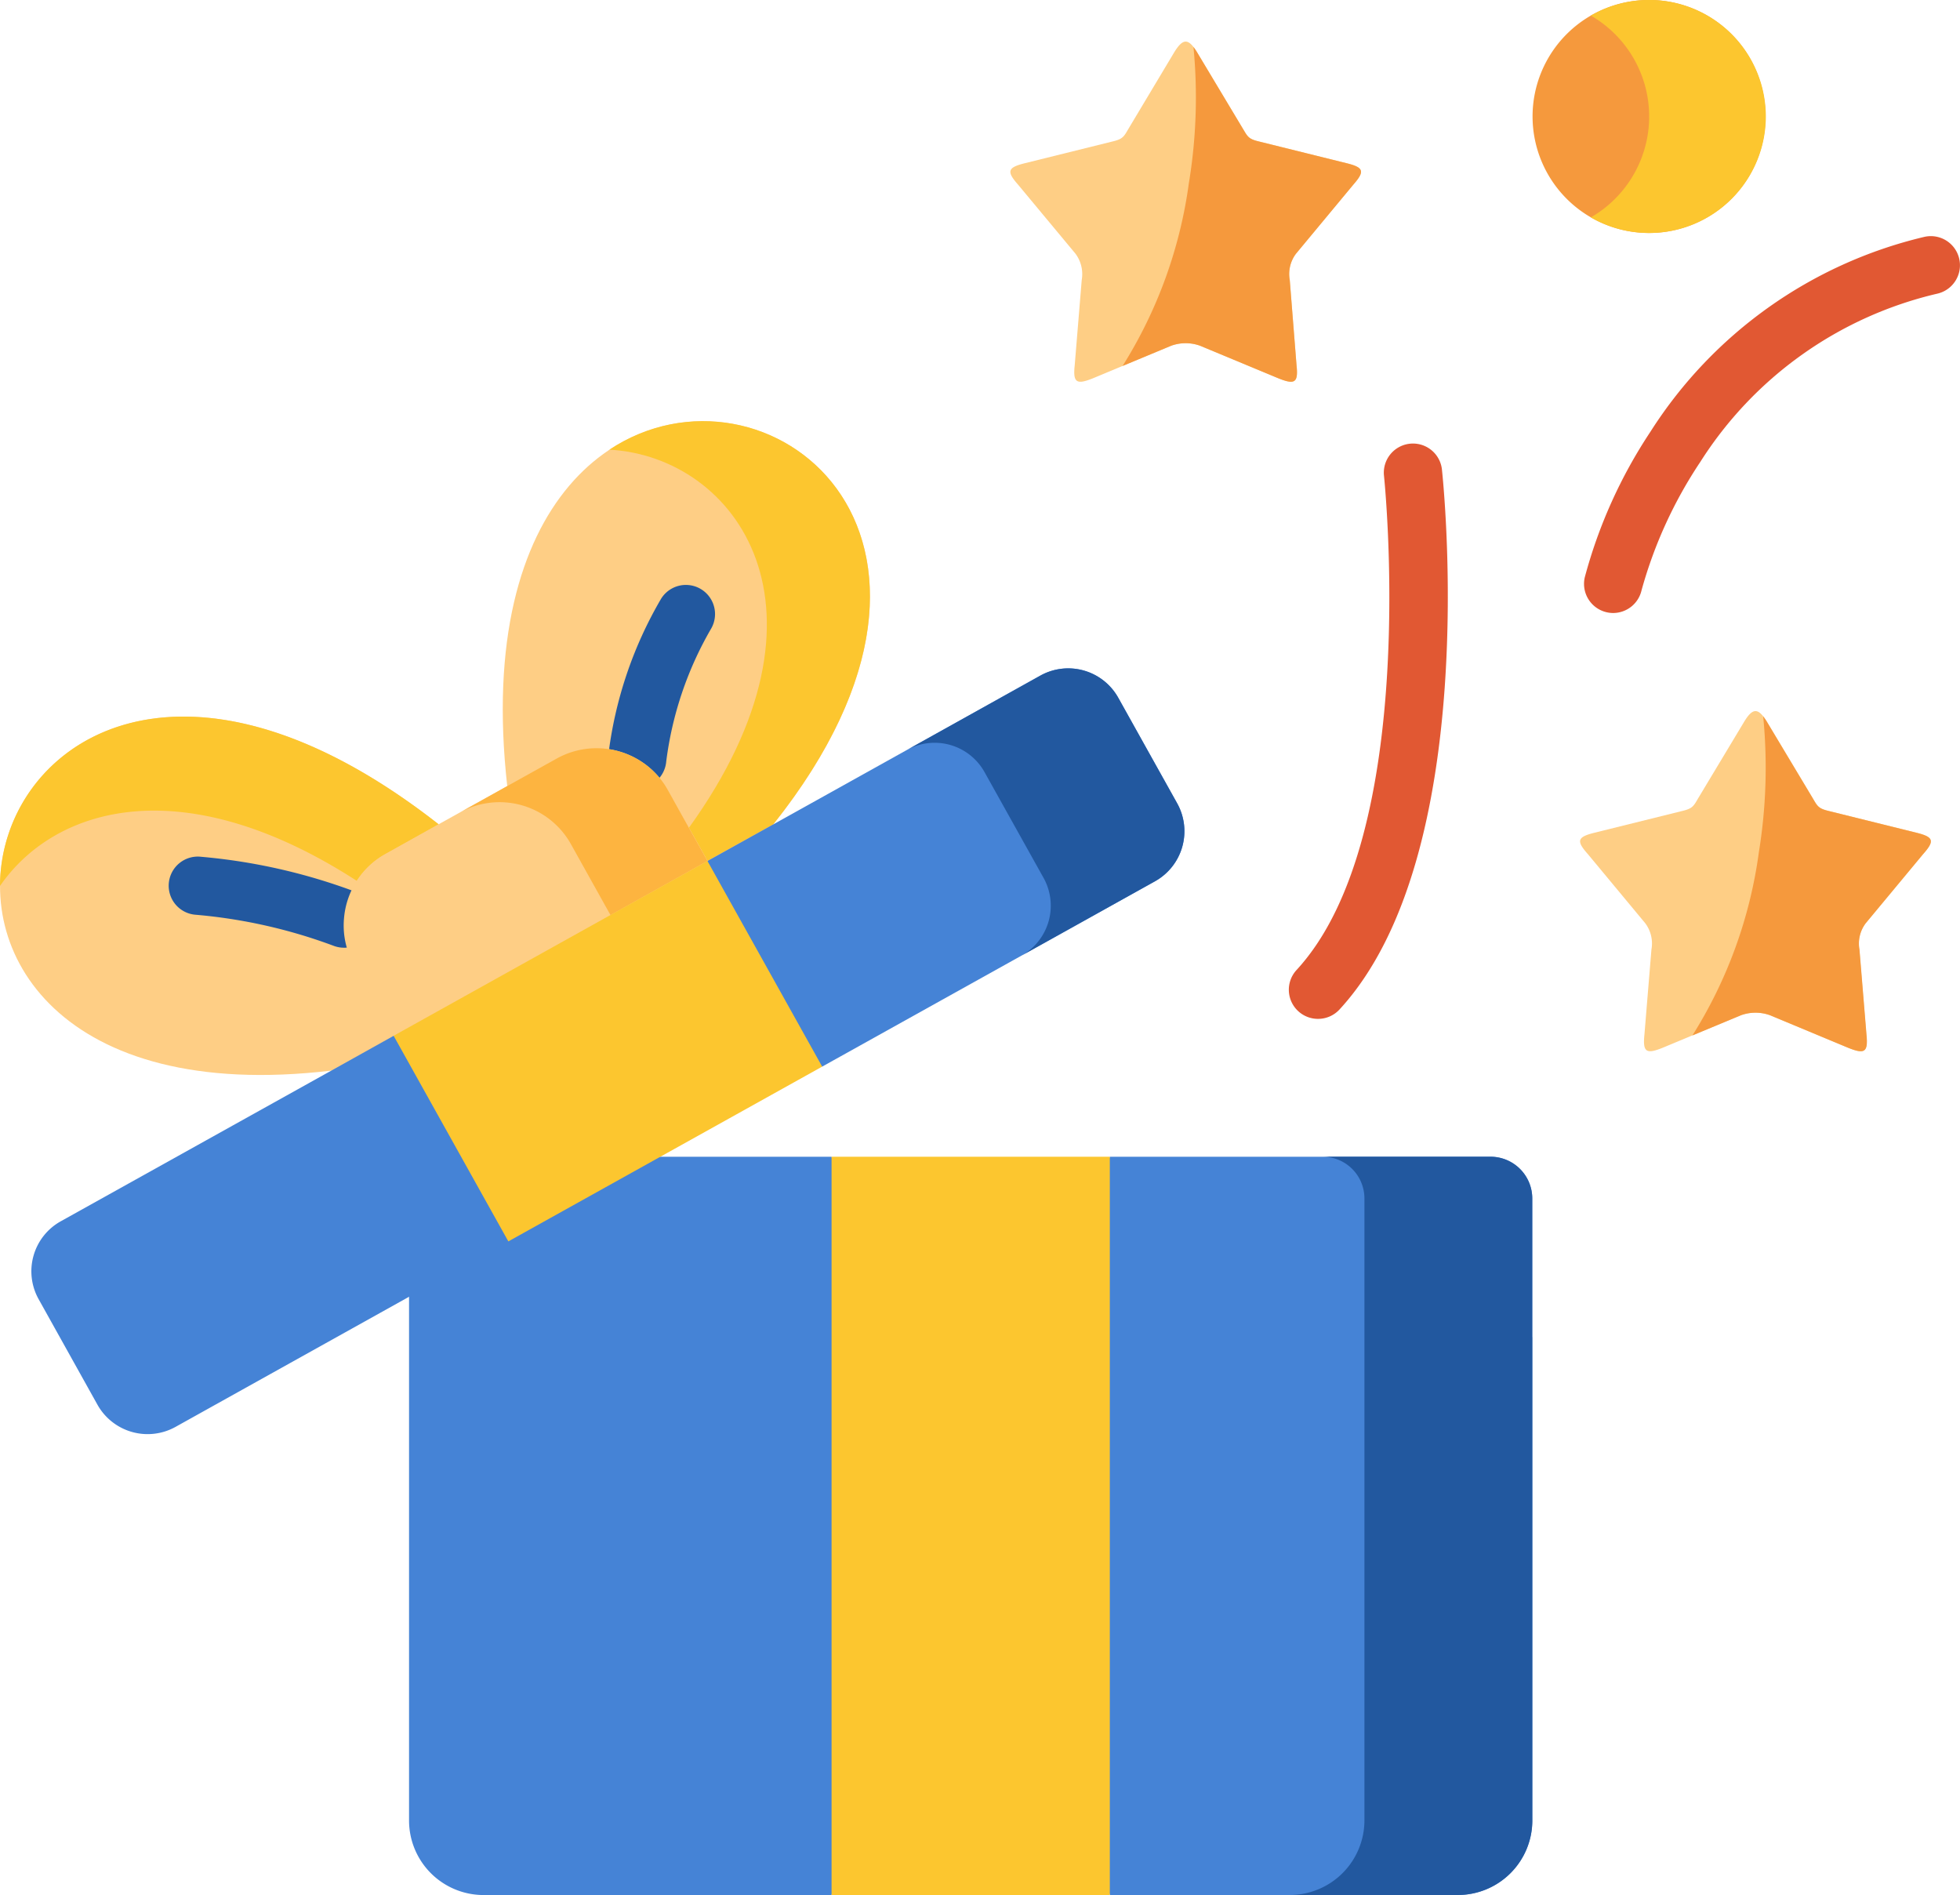 <svg xmlns="http://www.w3.org/2000/svg" width="83.992" height="81.204" viewBox="0 0 83.992 81.204">
  <g id="surprise" transform="translate(0 -8.5)">
    <g id="Group_4401" data-name="Group 4401" transform="translate(65.677 8.5)">
      <path id="Path_8956" data-name="Path 8956" d="M405.349,18.482a4.991,4.991,0,1,0-5-4.989A4.994,4.994,0,0,0,405.349,18.482Z" transform="translate(-400.351 -8.5)" fill="#f5993d" fill-rule="evenodd"/>
    </g>
    <g id="Group_4402" data-name="Group 4402" transform="translate(0.002 39.207)">
      <path id="Path_8957" data-name="Path 8957" d="M24.618,209.212,18.806,200.3c-19.827-15.523-27.852,13.311-4.6,10.553Z" transform="translate(-0.012 -195.683)" fill="#fece85" fill-rule="evenodd"/>
    </g>
    <g id="Group_4403" data-name="Group 4403" transform="translate(21.544 26.551)">
      <path id="Path_8958" data-name="Path 8958" d="M142.918,135.809c14.573-18.31-14.19-26.652-11.4-1.64l4.848,8.347Z" transform="translate(-131.325 -118.533)" fill="#fece85" fill-rule="evenodd"/>
    </g>
    <g id="Group_4404" data-name="Group 4404" transform="translate(17.532 57.294)">
      <path id="Path_8959" data-name="Path 8959" d="M124.972,338.347l3.589-16.248-3.589-15.387H117.64l-8.974-.774-1.8,6.774v22.452a3.194,3.194,0,0,0,3.187,3.184Z" transform="translate(-106.869 -305.937)" fill="#4583d6" fill-rule="evenodd"/>
    </g>
    <g id="Group_4405" data-name="Group 4405" transform="translate(43.292 58.068)">
      <path id="Path_8960" data-name="Path 8960" d="M286.269,339.108V312.437a1.789,1.789,0,0,0-1.782-1.781H268.166L263.9,326.479l4.267,15.813h14.917A3.194,3.194,0,0,0,286.269,339.108Z" transform="translate(-263.899 -310.656)" fill="#4583d6" fill-rule="evenodd"/>
    </g>
    <g id="Group_4406" data-name="Group 4406" transform="translate(26.114 26.549)">
      <path id="Path_8961" data-name="Path 8961" d="M166.206,135.8c10-12.566-.412-20.439-7.022-16.055,5.448.3,10.166,6.827,3.41,16.2l.794,1.418Z" transform="translate(-159.184 -118.525)" fill="#fcc62f" fill-rule="evenodd"/>
    </g>
    <g id="Group_4407" data-name="Group 4407" transform="translate(0 39.207)">
      <path id="Path_8962" data-name="Path 8962" d="M18.8,200.3C7.483,191.445.015,197.023,0,202.941c2.354-3.406,7.846-5.027,15.29-.218a3.435,3.435,0,0,1,1.23-1.152Z" transform="translate(0 -195.684)" fill="#fcc62f" fill-rule="evenodd"/>
    </g>
    <g id="Group_4408" data-name="Group 4408" transform="translate(35.635 58.068)">
      <path id="Path_8963" data-name="Path 8963" d="M217.224,310.656h11.924v31.636H217.224Z" transform="translate(-217.224 -310.656)" fill="#fcc62f" fill-rule="evenodd"/>
    </g>
    <g id="Group_4409" data-name="Group 4409" transform="translate(55.279 58.068)">
      <path id="Path_8964" data-name="Path 8964" d="M347.35,318.388v-5.952a1.789,1.789,0,0,0-1.782-1.781h-7.192a1.789,1.789,0,0,1,1.782,1.781v26.671a3.2,3.2,0,0,1-3.191,3.184h7.2a3.194,3.194,0,0,0,3.187-3.184V318.388Z" transform="translate(-336.967 -310.656)" fill="#22589f" fill-rule="evenodd"/>
    </g>
    <g id="Group_4410" data-name="Group 4410" transform="translate(7.241 45.207)">
      <path id="Path_8965" data-name="Path 8965" d="M51.641,236.162a1.248,1.248,0,0,1-.427-.075,22.368,22.368,0,0,0-5.961-1.34,1.248,1.248,0,1,1,.272-2.481,25.009,25.009,0,0,1,6.543,1.476,1.248,1.248,0,0,1-.427,2.421Z" transform="translate(-44.14 -232.258)" fill="#22589f"/>
    </g>
    <g id="Group_4411" data-name="Group 4411" transform="translate(26.056 33.56)">
      <path id="Path_8966" data-name="Path 8966" d="M160.084,169.975q-.05,0-.1,0a1.248,1.248,0,0,1-1.146-1.343,17.432,17.432,0,0,1,2.266-6.768,1.248,1.248,0,0,1,2.133,1.3,15.093,15.093,0,0,0-1.909,5.667A1.249,1.249,0,0,1,160.084,169.975Z" transform="translate(-158.834 -161.26)" fill="#22589f"/>
    </g>
    <g id="Group_4412" data-name="Group 4412" transform="translate(55.226 27.478)">
      <path id="Path_8967" data-name="Path 8967" d="M337.9,148.867a1.248,1.248,0,0,1-.918-2.094c5.346-5.792,3.761-21.051,3.745-21.2a1.249,1.249,0,0,1,2.483-.269c.073.673,1.715,16.55-4.392,23.166A1.246,1.246,0,0,1,337.9,148.867Z" transform="translate(-336.647 -124.185)" fill="#e15833"/>
    </g>
    <g id="Group_4413" data-name="Group 4413" transform="translate(67.881 18.618)">
      <path id="Path_8968" data-name="Path 8968" d="M415.037,86.328a1.249,1.249,0,0,1-1.219-1.523,21.126,21.126,0,0,1,2.811-6.239,19.135,19.135,0,0,1,11.73-8.353,1.248,1.248,0,1,1,.58,2.428,16.457,16.457,0,0,0-10.171,7.216,19.017,19.017,0,0,0-2.516,5.5A1.251,1.251,0,0,1,415.037,86.328Z" transform="translate(-413.788 -70.178)" fill="#e15833"/>
    </g>
    <g id="Group_4414" data-name="Group 4414" transform="translate(43.295 10.284)">
      <path id="Path_8969" data-name="Path 8969" d="M276.155,28.464l2.451-2.952c.5-.571.47-.74-.271-.924l-3.807-.944c-.431-.106-.455-.223-.668-.571l-1.923-3.208c-.387-.653-.625-.653-1.017,0L269,23.074c-.208.348-.237.465-.668.571l-3.807.944c-.736.184-.775.353-.271.924l2.455,2.952a1.467,1.467,0,0,1,.266,1.127l-.3,3.648c-.082.755.078.847.785.561l3.347-1.394a1.819,1.819,0,0,1,1.24,0L275.4,33.8c.707.285.862.194.78-.561l-.29-3.648A1.445,1.445,0,0,1,276.155,28.464Z" transform="translate(-263.915 -19.376)" fill="#fece85" fill-rule="evenodd"/>
    </g>
    <g id="Group_4415" data-name="Group 4415" transform="translate(48.106 10.513)">
      <path id="Path_8970" data-name="Path 8970" d="M296.088,26.584a19.689,19.689,0,0,1-2.843,7.853l2.083-.866a1.819,1.819,0,0,1,1.24,0l3.351,1.394c.707.285.862.194.78-.561l-.29-3.648a1.446,1.446,0,0,1,.266-1.128l2.451-2.952c.5-.571.47-.74-.271-.924l-3.807-.944c-.431-.106-.455-.223-.668-.571l-1.923-3.208a2.431,2.431,0,0,0-.174-.261,22.582,22.582,0,0,1-.194,5.816Z" transform="translate(-293.245 -20.768)" fill="#f5993d" fill-rule="evenodd"/>
    </g>
    <g id="Group_4416" data-name="Group 4416" transform="translate(67.714 38.973)">
      <path id="Path_8971" data-name="Path 8971" d="M425.011,203.346l2.451-2.952c.509-.571.47-.74-.271-.924l-3.807-.944c-.426-.106-.455-.223-.664-.571l-1.923-3.208c-.392-.653-.63-.653-1.017,0l-1.928,3.208c-.208.348-.237.465-.664.571l-3.807.944c-.741.184-.78.353-.271.924l2.451,2.952a1.447,1.447,0,0,1,.266,1.127l-.3,3.643c-.078.76.077.852.785.566l3.347-1.394a1.833,1.833,0,0,1,1.245,0l3.347,1.394c.707.285.862.194.785-.566l-.3-3.643A1.446,1.446,0,0,1,425.011,203.346Z" transform="translate(-412.772 -194.258)" fill="#fece85" fill-rule="evenodd"/>
    </g>
    <g id="Group_4417" data-name="Group 4417" transform="translate(72.525 39.197)">
      <path id="Path_8972" data-name="Path 8972" d="M444.943,201.443a19.686,19.686,0,0,1-2.848,7.853l2.083-.866a1.833,1.833,0,0,1,1.245,0l3.347,1.394c.707.285.862.194.785-.566l-.3-3.643a1.447,1.447,0,0,1,.266-1.128l2.451-2.952c.509-.571.47-.74-.271-.924l-3.807-.944c-.426-.106-.455-.223-.664-.571l-1.923-3.208a2.3,2.3,0,0,0-.179-.266A22.575,22.575,0,0,1,444.943,201.443Z" transform="translate(-442.095 -195.622)" fill="#f5993d" fill-rule="evenodd"/>
    </g>
    <g id="Group_4418" data-name="Group 4418" transform="translate(68.175 8.5)">
      <path id="Path_8973" data-name="Path 8973" d="M423.081,13.494a5,5,0,0,0-7.5-4.326,4.989,4.989,0,0,1,0,8.647,5,5,0,0,0,7.5-4.321Z" transform="translate(-415.584 -8.5)" fill="#fcc62f" fill-rule="evenodd"/>
    </g>
    <g id="Group_4419" data-name="Group 4419" transform="translate(14.729 40.563)">
      <path id="Path_8974" data-name="Path 8974" d="M91.925,216.274l8.156-1.548,5.293-5.942-1.7-3.044a3.453,3.453,0,0,0-1.313-1.326,3.507,3.507,0,0,0-3.439-.024l-2.131,1.186-2.94,1.636-2.276,1.273a3.481,3.481,0,0,0-1.777,2.768,3.425,3.425,0,0,0,.426,1.974Z" transform="translate(-89.786 -203.952)" fill="#fece85" fill-rule="evenodd"/>
    </g>
    <g id="Group_4420" data-name="Group 4420" transform="translate(30.317 37.14)">
      <path id="Path_8975" data-name="Path 8975" d="M189.725,200.152l14.268-7.945a2.456,2.456,0,0,0,.949-3.329l-2.533-4.539a2.455,2.455,0,0,0-3.332-.944l-11.449,6.378-2.819,1.568v5.942Z" transform="translate(-184.809 -183.086)" fill="#4583d6" fill-rule="evenodd"/>
    </g>
    <g id="Group_4421" data-name="Group 4421" transform="translate(1.345 52.886)">
      <path id="Path_8976" data-name="Path 8976" d="M14.368,295.827l14.268-7.95.407-5.942-5.323-2.869-2.669,1.49-11.6,6.46A2.452,2.452,0,0,0,8.5,290.34l2.533,4.544A2.463,2.463,0,0,0,14.368,295.827Z" transform="translate(-8.196 -279.066)" fill="#4583d6" fill-rule="evenodd"/>
    </g>
    <g id="Group_4422" data-name="Group 4422" transform="translate(19.711 40.563)">
      <path id="Path_8977" data-name="Path 8977" d="M129.966,207.366l-.906-1.626a3.454,3.454,0,0,0-1.313-1.326,3.508,3.508,0,0,0-3.439-.024l-2.131,1.186-2.024,1.127a3.5,3.5,0,0,1,4.751,1.35l1.7,3.048,4.155-2.318Z" transform="translate(-120.154 -203.952)" fill="#fdb440" fill-rule="evenodd"/>
    </g>
    <g id="Group_4423" data-name="Group 4423" transform="translate(38.861 37.14)">
      <path id="Path_8978" data-name="Path 8978" d="M247.526,192.207a2.456,2.456,0,0,0,.949-3.329l-2.533-4.539a2.455,2.455,0,0,0-3.332-.944l-5.724,3.189a2.448,2.448,0,0,1,3.327.944l2.533,4.539a2.454,2.454,0,0,1-.935,3.324Z" transform="translate(-236.886 -183.086)" fill="#22589f" fill-rule="evenodd"/>
    </g>
    <g id="Group_4424" data-name="Group 4424" transform="translate(16.868 45.395)">
      <path id="Path_8979" data-name="Path 8979" d="M121.191,242.217l-4.916-8.811-13.449,7.49,4.916,8.811C112.231,247.206,116.7,244.719,121.191,242.217Z" transform="translate(-102.826 -233.406)" fill="#fcc62f" fill-rule="evenodd"/>
    </g>
  </g>
</svg>
